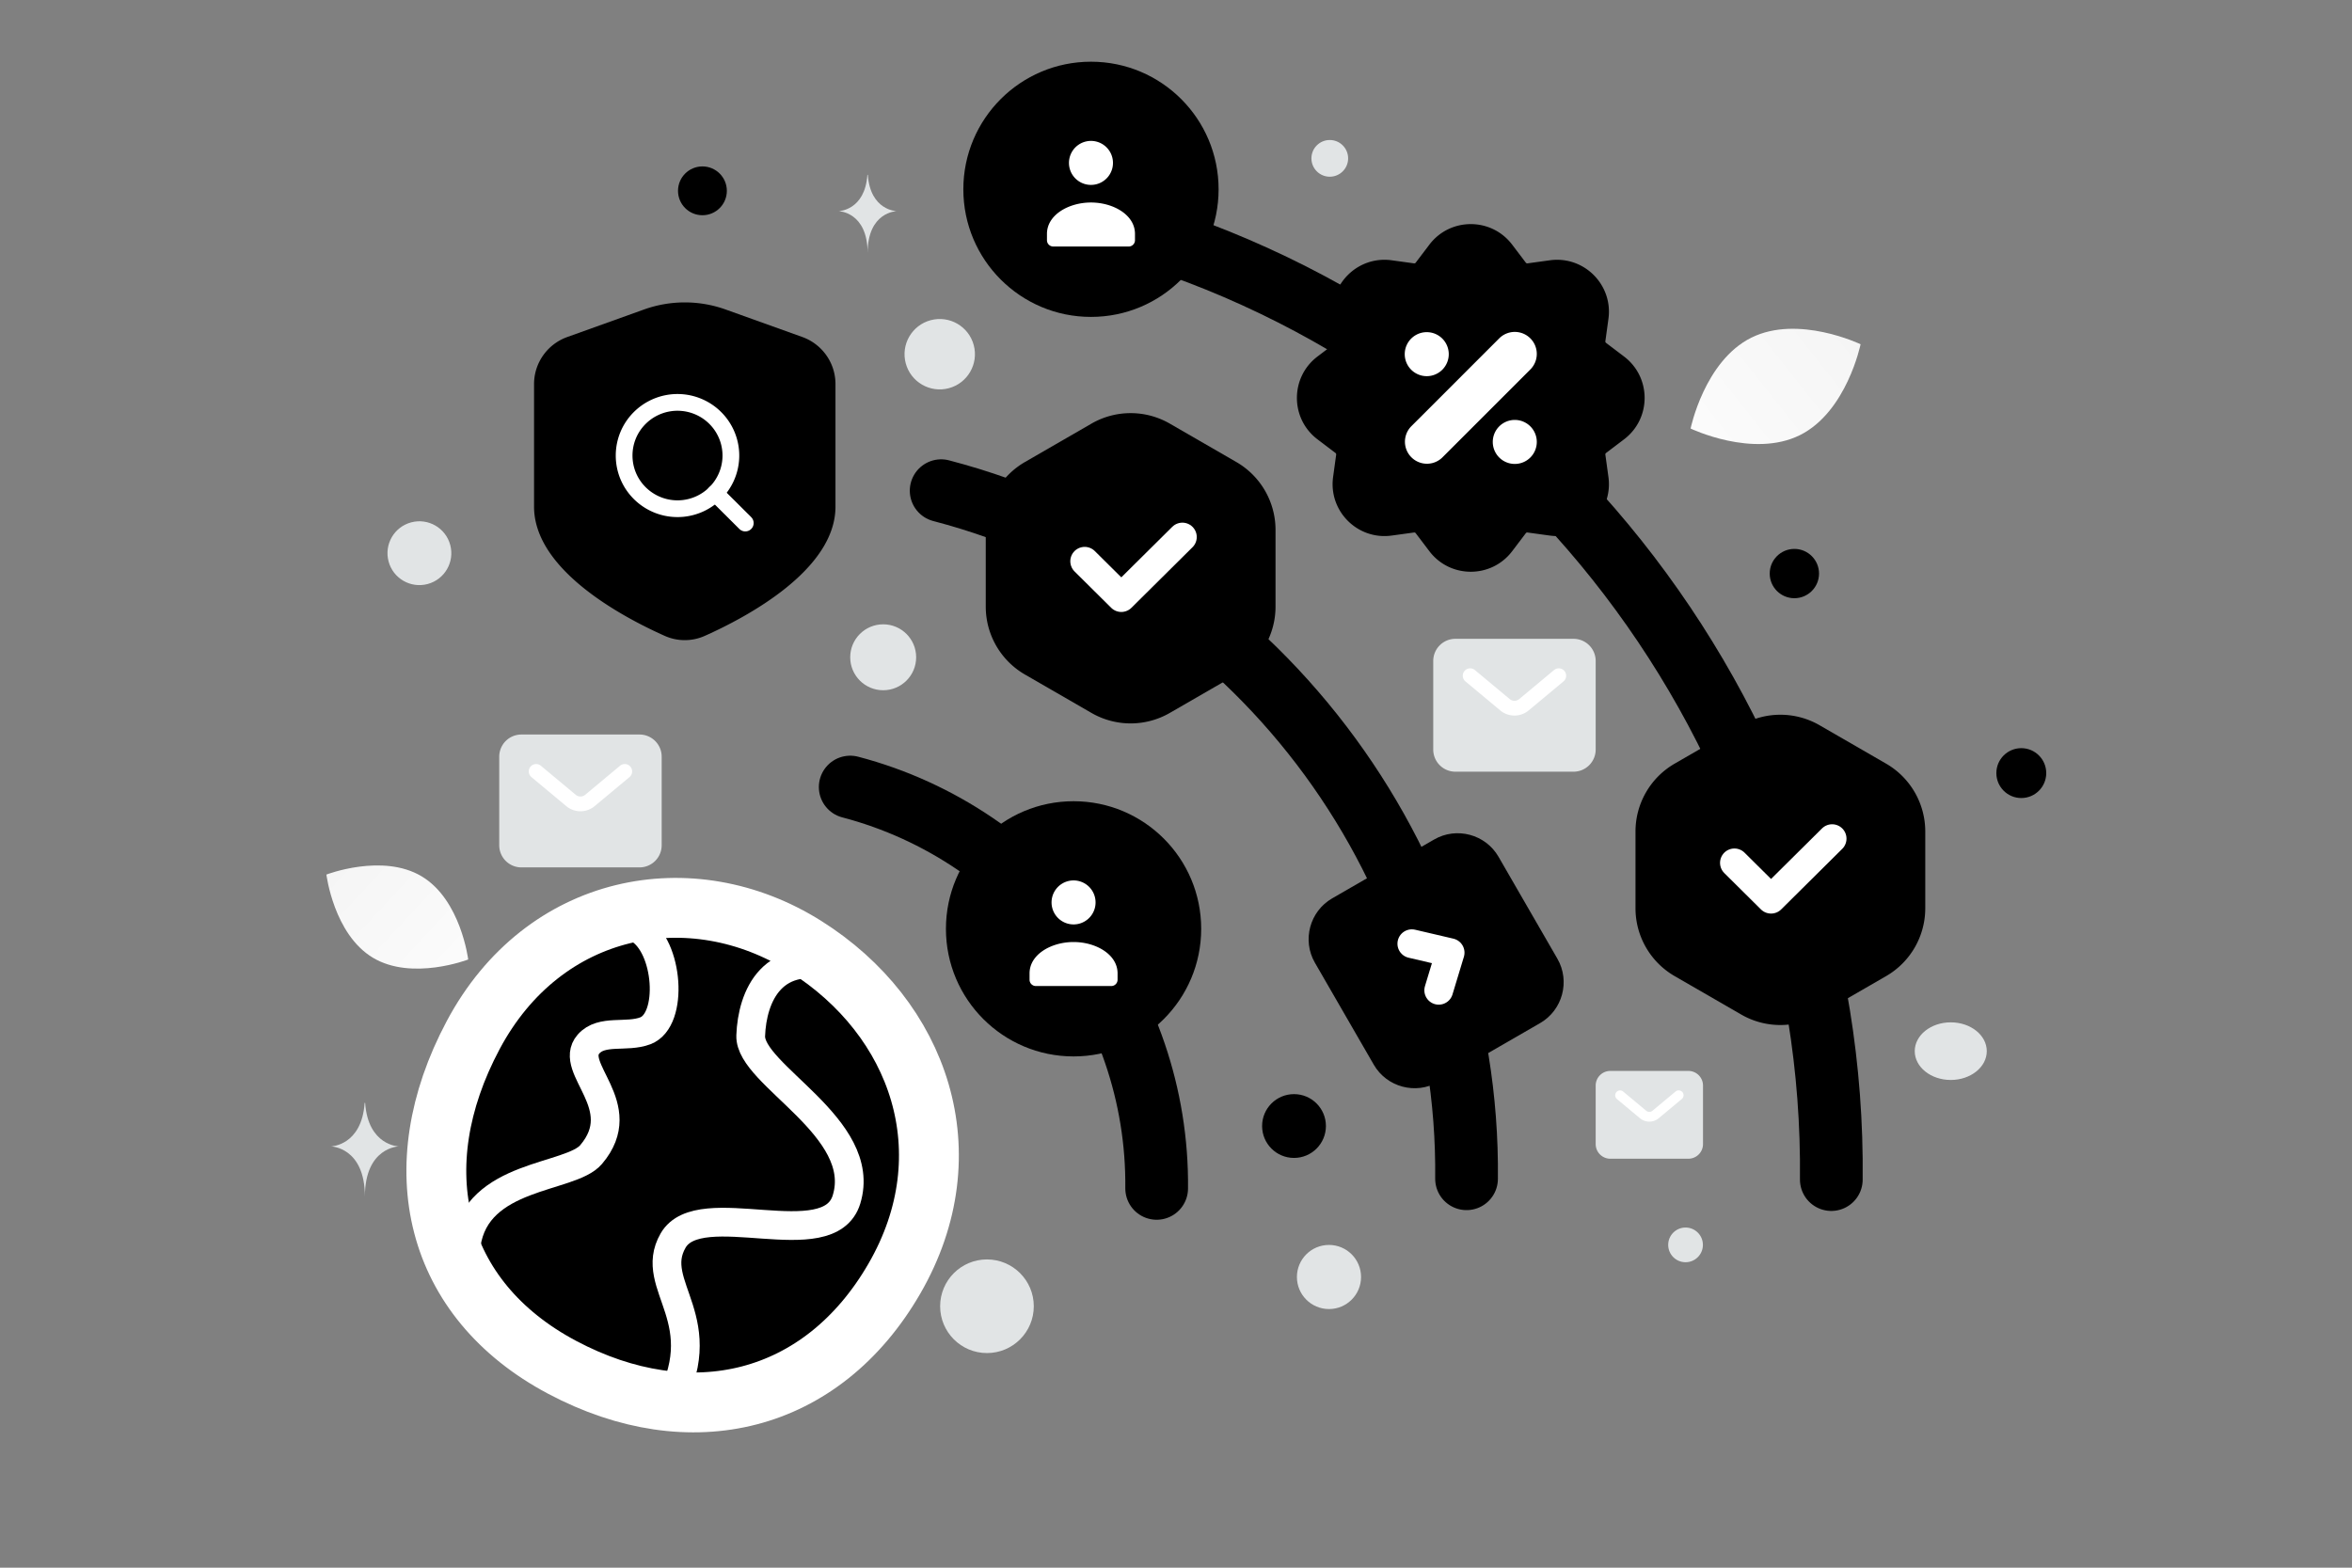 <svg width="900" height="600" viewBox="0 0 900 600" fill="none" xmlns="http://www.w3.org/2000/svg"><rect x="0" y="0" width="900" height="600" fill="#808080" stroke="none"/><path fill="transparent" d="M0 0h900v600H0z"/><path d="M181.045 396.207c-26.991 50.71-14.924 101.11 34.093 127.123 49.017 26.013 99.423 13.969 127.139-34.036 27.716-48.005 9.513-99.661-34.094-127.123-43.606-27.462-100.148-16.675-127.138 34.036z" fill="#000" stroke="#fff" stroke-width="22.907" stroke-linecap="round" stroke-linejoin="round"/><path d="M321.491 370.846c-26.034-8.119-33.68 10.508-34.229 25.553-.548 15.044 45.15 35.03 36.652 62.692-6.74 21.937-56.179-1.91-66.346 15.7-10.168 17.611 17.124 30.324-2.83 64.886" stroke="#fff" stroke-width="11" stroke-linejoin="round"/><path d="M244.338 355.488c11.521 6.651 13.498 34.865 2.631 39.019-7.244 2.768-16.752-.677-21.785 5.107-8.052 9.253 16.845 23.628.994 42.281-7.925 9.328-43.884 7.213-47.785 34.504" stroke="#fff" stroke-width="11"/><path d="M561.178 451.148c1.315-122.555-82.474-232.313-201.042-263.349m340.621 263.662c1.832-170.667-114.851-323.513-279.964-366.733m-95.455 216.496c69.137 18.128 118.002 82.136 117.263 153.607" stroke="#000" stroke-width="24" stroke-linecap="round" stroke-linejoin="round"/><path d="M417.642 162.139a30 30 0 0 1 30 0l25.44 14.688a30 30 0 0 1 15 25.981v29.375a30 30 0 0 1-15 25.981l-25.44 14.687a30 30 0 0 1-30 0l-25.44-14.687a30 30 0 0 1-15-25.981v-29.375a30 30 0 0 1 15-25.981l25.44-14.688z" fill="#000"/><path d="m452.442 205.536-23.367 23.181-14.02-13.909" stroke="#fff" stroke-width="11" stroke-linecap="round" stroke-linejoin="round"/><path d="M666.268 277.573a30 30 0 0 1 30 0l25.44 14.688a29.999 29.999 0 0 1 15 25.98v29.376a29.998 29.998 0 0 1-15 25.98l-25.44 14.688a30 30 0 0 1-30 0l-25.439-14.688a29.996 29.996 0 0 1-15-25.98v-29.376a29.997 29.997 0 0 1 15-25.98l25.439-14.688z" fill="#000"/><path d="m701.069 320.97-23.368 23.18-14.02-13.908" stroke="#fff" stroke-width="11" stroke-linecap="round" stroke-linejoin="round"/><path fill-rule="evenodd" clip-rule="evenodd" d="M319.697 193.909v-46.917c.002-8.075-5.081-15.283-12.707-18.02l-29.316-10.514a46.306 46.306 0 0 0-31.258 0l-29.354 10.533c-7.62 2.735-12.701 9.933-12.707 18.001v46.917c0 24.378 34.237 42.417 49.981 49.445a18.753 18.753 0 0 0 15.38 0c15.744-7.028 49.981-25.105 49.981-49.445z" fill="#000"/><path d="M244.806 188.74a20.484 20.484 0 0 0 22.259 4.411c7.633-3.149 12.609-10.569 12.609-18.798 0-8.23-4.976-15.649-12.609-18.798a20.481 20.481 0 0 0-22.259 4.41c-7.977 7.946-7.977 20.829 0 28.775" stroke="#fff" stroke-width="6.405" stroke-linecap="round" stroke-linejoin="round"/><path clip-rule="evenodd" d="m285.186 200.189-11.495-11.45 11.495 11.45z" stroke="#fff" stroke-width="6.405" stroke-linecap="round" stroke-linejoin="round"/><circle r="48.837" transform="matrix(-1 0 0 1 417.463 72.453)" fill="#000"/><path fill-rule="evenodd" clip-rule="evenodd" d="M434.304 89.54v2.403a2.405 2.405 0 0 1-2.405 2.403h-28.87a2.405 2.405 0 0 1-2.405-2.403V89.5c0-7.271 8.319-11.996 16.84-11.996 8.521 0 16.84 4.727 16.84 11.996m-10.886-33.105a8.42 8.42 0 1 1-11.91 11.908 8.42 8.42 0 0 1 11.91-11.908z" fill="#fff"/><circle r="48.837" transform="matrix(-1 0 0 1 410.803 355.488)" fill="#000"/><path fill-rule="evenodd" clip-rule="evenodd" d="M427.644 372.575v2.403a2.406 2.406 0 0 1-2.406 2.403h-28.869a2.406 2.406 0 0 1-2.406-2.403v-2.442c0-7.271 8.319-11.996 16.84-11.996 8.522 0 16.841 4.727 16.841 11.996m-10.887-33.106a8.42 8.42 0 1 1-11.91 11.908 8.42 8.42 0 0 1 11.91-11.908z" fill="#fff"/><path fill="#E1E4E5" d="M551.875 246.705h54.909v44.591h-54.909z"/><path fill-rule="evenodd" clip-rule="evenodd" d="M602.116 250.145h-45.205a2.825 2.825 0 0 0-2.825 2.825v33.904a2.825 2.825 0 0 0 2.825 2.825h45.205a2.825 2.825 0 0 0 2.826-2.825V252.97a2.825 2.825 0 0 0-2.826-2.825zm-45.205-5.651a8.475 8.475 0 0 0-8.475 8.476v33.904a8.475 8.475 0 0 0 8.475 8.475h45.205a8.475 8.475 0 0 0 8.476-8.475V252.97a8.476 8.476 0 0 0-8.476-8.476h-45.205z" fill="#E1E4E5"/><path fill-rule="evenodd" clip-rule="evenodd" d="M560.392 256.812a2.825 2.825 0 0 1 3.979-.362l13.334 11.112a2.826 2.826 0 0 0 3.618 0l13.334-11.112a2.825 2.825 0 1 1 3.618 4.341l-13.335 11.112a8.474 8.474 0 0 1-10.852 0l-13.335-11.112a2.826 2.826 0 0 1-.361-3.979z" fill="#fff"/><path fill="#E1E4E5" d="M612.865 411.336h36.279v29.462h-36.279z"/><path fill-rule="evenodd" clip-rule="evenodd" d="M646.06 413.608h-29.867a1.867 1.867 0 0 0-1.867 1.867v22.4c0 1.031.836 1.867 1.867 1.867h29.867a1.867 1.867 0 0 0 1.867-1.867v-22.4a1.867 1.867 0 0 0-1.867-1.867zm-29.867-3.733a5.6 5.6 0 0 0-5.6 5.6v22.4a5.6 5.6 0 0 0 5.6 5.601h29.867a5.601 5.601 0 0 0 5.601-5.601v-22.4a5.6 5.6 0 0 0-5.601-5.6h-29.867z" fill="#E1E4E5"/><path fill-rule="evenodd" clip-rule="evenodd" d="M618.492 418.014a1.867 1.867 0 0 1 2.629-.239l8.81 7.341a1.866 1.866 0 0 0 2.39 0l8.81-7.341a1.867 1.867 0 1 1 2.39 2.868l-8.81 7.341a5.599 5.599 0 0 1-7.17 0l-8.81-7.341a1.867 1.867 0 0 1-.239-2.629z" fill="#fff"/><path fill="#E1E4E5" d="M194.475 283.333h54.909v44.591h-54.909z"/><path fill-rule="evenodd" clip-rule="evenodd" d="M244.716 286.773h-45.205a2.825 2.825 0 0 0-2.825 2.825v33.903a2.825 2.825 0 0 0 2.825 2.826h45.205a2.825 2.825 0 0 0 2.825-2.826v-33.903a2.825 2.825 0 0 0-2.825-2.825zm-45.205-5.651a8.476 8.476 0 0 0-8.476 8.476v33.903a8.476 8.476 0 0 0 8.476 8.476h45.205a8.476 8.476 0 0 0 8.476-8.476v-33.903a8.476 8.476 0 0 0-8.476-8.476h-45.205z" fill="#E1E4E5"/><path fill-rule="evenodd" clip-rule="evenodd" d="M202.991 293.44a2.826 2.826 0 0 1 3.98-.362l13.334 11.112a2.825 2.825 0 0 0 3.617 0l13.335-11.112a2.825 2.825 0 1 1 3.617 4.341l-13.334 11.112a8.478 8.478 0 0 1-10.853 0l-13.334-11.112a2.825 2.825 0 0 1-.362-3.979z" fill="#fff"/><path d="m561.181 92.363-14.245 13.17-28.489 5.913-1.613 20.963-6.181 7.526-7.795 18.276c4.838 3.315 14.729 10.105 15.589 10.75.86.645-2.867 6.361-4.838 9.138v11.826c4.032 2.419 12.417 7.311 13.707 7.526 1.613.268 10.482-1.075 11.557-2.151 1.075-1.075 13.438 11.557 15.857 13.17 2.419 1.613 10.482 4.031 11.826 3.763 1.075-.215 6.181-5.644 8.6-8.332l12.364-4.838 20.694-3.763 2.151-21.77 9.675-16.663 1.075-9.676-15.051-19.351-3.225-20.426-27.683-4.569-13.975-10.482z" fill="#000"/><path fill-rule="evenodd" clip-rule="evenodd" d="m573.306 108.552-5.229-6.896c-2.653-3.499-7.912-3.499-10.565 0l-5.229 6.896a13.925 13.925 0 0 1-12.99 5.38l-8.573-1.179c-4.35-.598-8.069 3.121-7.471 7.471l1.179 8.573a13.922 13.922 0 0 1-5.381 12.99l-6.895 5.229c-3.499 2.653-3.499 7.912 0 10.565l6.895 5.229a13.923 13.923 0 0 1 5.381 12.99l-1.179 8.573c-.598 4.35 3.121 8.069 7.471 7.471l8.573-1.179a13.923 13.923 0 0 1 12.99 5.381l5.229 6.895c2.653 3.499 7.912 3.499 10.565 0l5.229-6.895a13.923 13.923 0 0 1 12.99-5.381l8.573 1.179c4.35.598 8.069-3.121 7.471-7.471l-1.179-8.573a13.923 13.923 0 0 1 5.381-12.99l6.895-5.229c3.499-2.653 3.499-7.912 0-10.565l-6.895-5.229a13.922 13.922 0 0 1-5.381-12.99l1.179-8.573c.598-4.35-3.121-8.069-7.471-7.471l-8.573 1.179a13.924 13.924 0 0 1-12.99-5.38zm5.336-14.907c-7.958-10.496-23.737-10.496-31.695 0l-5.229 6.895a.665.665 0 0 1-.619.257l-8.573-1.18c-13.049-1.793-24.207 9.364-22.412 22.413l1.178 8.573a.662.662 0 0 1-.256.619l-6.896 5.229c-10.495 7.958-10.495 23.737 0 31.696l6.896 5.228a.662.662 0 0 1 .256.619l-1.178 8.573c-1.795 13.049 9.363 24.207 22.412 22.412l8.573-1.178a.662.662 0 0 1 .619.256l5.229 6.896c7.958 10.495 23.737 10.495 31.695 0l5.229-6.896a.662.662 0 0 1 .619-.256l8.573 1.178c13.049 1.795 24.206-9.363 22.412-22.412l-1.179-8.573a.665.665 0 0 1 .257-.619l6.895-5.228c10.496-7.959 10.496-23.738 0-31.696l-6.895-5.229a.665.665 0 0 1-.257-.619l1.179-8.573c1.794-13.049-9.363-24.206-22.412-22.412l-8.573 1.179a.665.665 0 0 1-.619-.257l-5.229-6.895z" fill="#000"/><path d="m585.591 141.41-33.686 33.686a8.422 8.422 0 0 1-11.909-11.91l33.685-33.685a8.421 8.421 0 0 1 11.91 11.909zm-31.219-5.955a8.422 8.422 0 1 1-16.843 0 8.422 8.422 0 0 1 16.843 0zm16.843 33.686a8.42 8.42 0 0 0 8.421 8.421 8.422 8.422 0 1 0-8.421-8.421z" fill="#fff"/><path fill-rule="evenodd" clip-rule="evenodd" d="m548.779 321.301-39.032 22.535c-8.587 4.957-11.556 16.039-6.598 24.626l22.535 39.032c4.957 8.587 16.039 11.556 24.626 6.599l39.032-22.535c8.587-4.958 11.556-16.04 6.599-24.627l-22.535-39.032c-4.958-8.587-16.04-11.556-24.627-6.598z" fill="#000"/><path d="m540.24 361.186 14.654 3.424-4.362 14.403" stroke="#fff" stroke-width="11" stroke-linecap="round" stroke-linejoin="round"/><path d="M688.702 166.557c-17.957 8.907-41.79-2.546-41.79-2.546s5.297-25.891 23.263-34.786c17.957-8.908 41.781 2.533 41.781 2.533s-5.297 25.891-23.254 34.799z" fill="url(#a)"/><path d="M142.688 366.548c14.979 8.978 36.469.679 36.469.679s-2.81-22.851-17.798-31.819c-14.979-8.977-36.46-.688-36.46-.688s2.81 22.851 17.789 31.828z" fill="url(#b)"/><circle cx="686.623" cy="219.52" r="9.434" transform="rotate(180 686.623 219.52)" fill="#000"/><circle cx="268.787" cy="73.034" r="9.342" transform="rotate(180 268.787 73.034)" fill="#000"/><circle cx="495.158" cy="430.964" r="12.209" transform="rotate(180 495.158 430.964)" fill="#000"/><circle r="9.545" transform="matrix(-1 0 0 1 773.456 295.887)" fill="#000"/><circle r="12.272" transform="matrix(-1 0 0 1 508.54 488.743)" fill="#E1E4E5"/><circle r="12.616" transform="matrix(-1 0 0 1 337.954 251.56)" fill="#E1E4E5"/><circle r="6.64" transform="matrix(-1 0 0 1 644.981 476.452)" fill="#E1E4E5"/><circle r="7.024" transform="matrix(-1 0 0 1 508.843 60.609)" fill="#E1E4E5"/><circle r="13.469" transform="scale(1 -1) rotate(-75 91.46 -302.098)" fill="#E1E4E5"/><circle r="17.918" transform="matrix(-1 0 0 1 377.664 499.939)" fill="#E1E4E5"/><ellipse rx="13.783" ry="11.026" transform="matrix(-1 0 0 1 746.465 402.307)" fill="#E1E4E5"/><circle r="12.213" transform="scale(1 -1) rotate(-75 -57.719 -210.437)" fill="#E1E4E5"/><path d="M331.915 66.904h.161c.955 13.704 11.021 13.914 11.021 13.914s-11.1.22-11.1 16.054c0-15.834-11.099-16.054-11.099-16.054s10.061-.21 11.017-13.914zm-192.382 355.18h.188c1.117 16.425 12.879 16.678 12.879 16.678s-12.971.263-12.971 19.241c0-18.978-12.97-19.241-12.97-19.241s11.758-.253 12.874-16.678z" fill="#E1E4E5"/><defs><linearGradient id="a" x1="619.746" y1="194.342" x2="767.855" y2="77.187" gradientUnits="userSpaceOnUse"><stop stop-color="#fff"/><stop offset="1" stop-color="#EEE"/></linearGradient><linearGradient id="b" x1="200.652" y1="395.446" x2="80.127" y2="283.462" gradientUnits="userSpaceOnUse"><stop stop-color="#fff"/><stop offset="1" stop-color="#EEE"/></linearGradient></defs></svg>